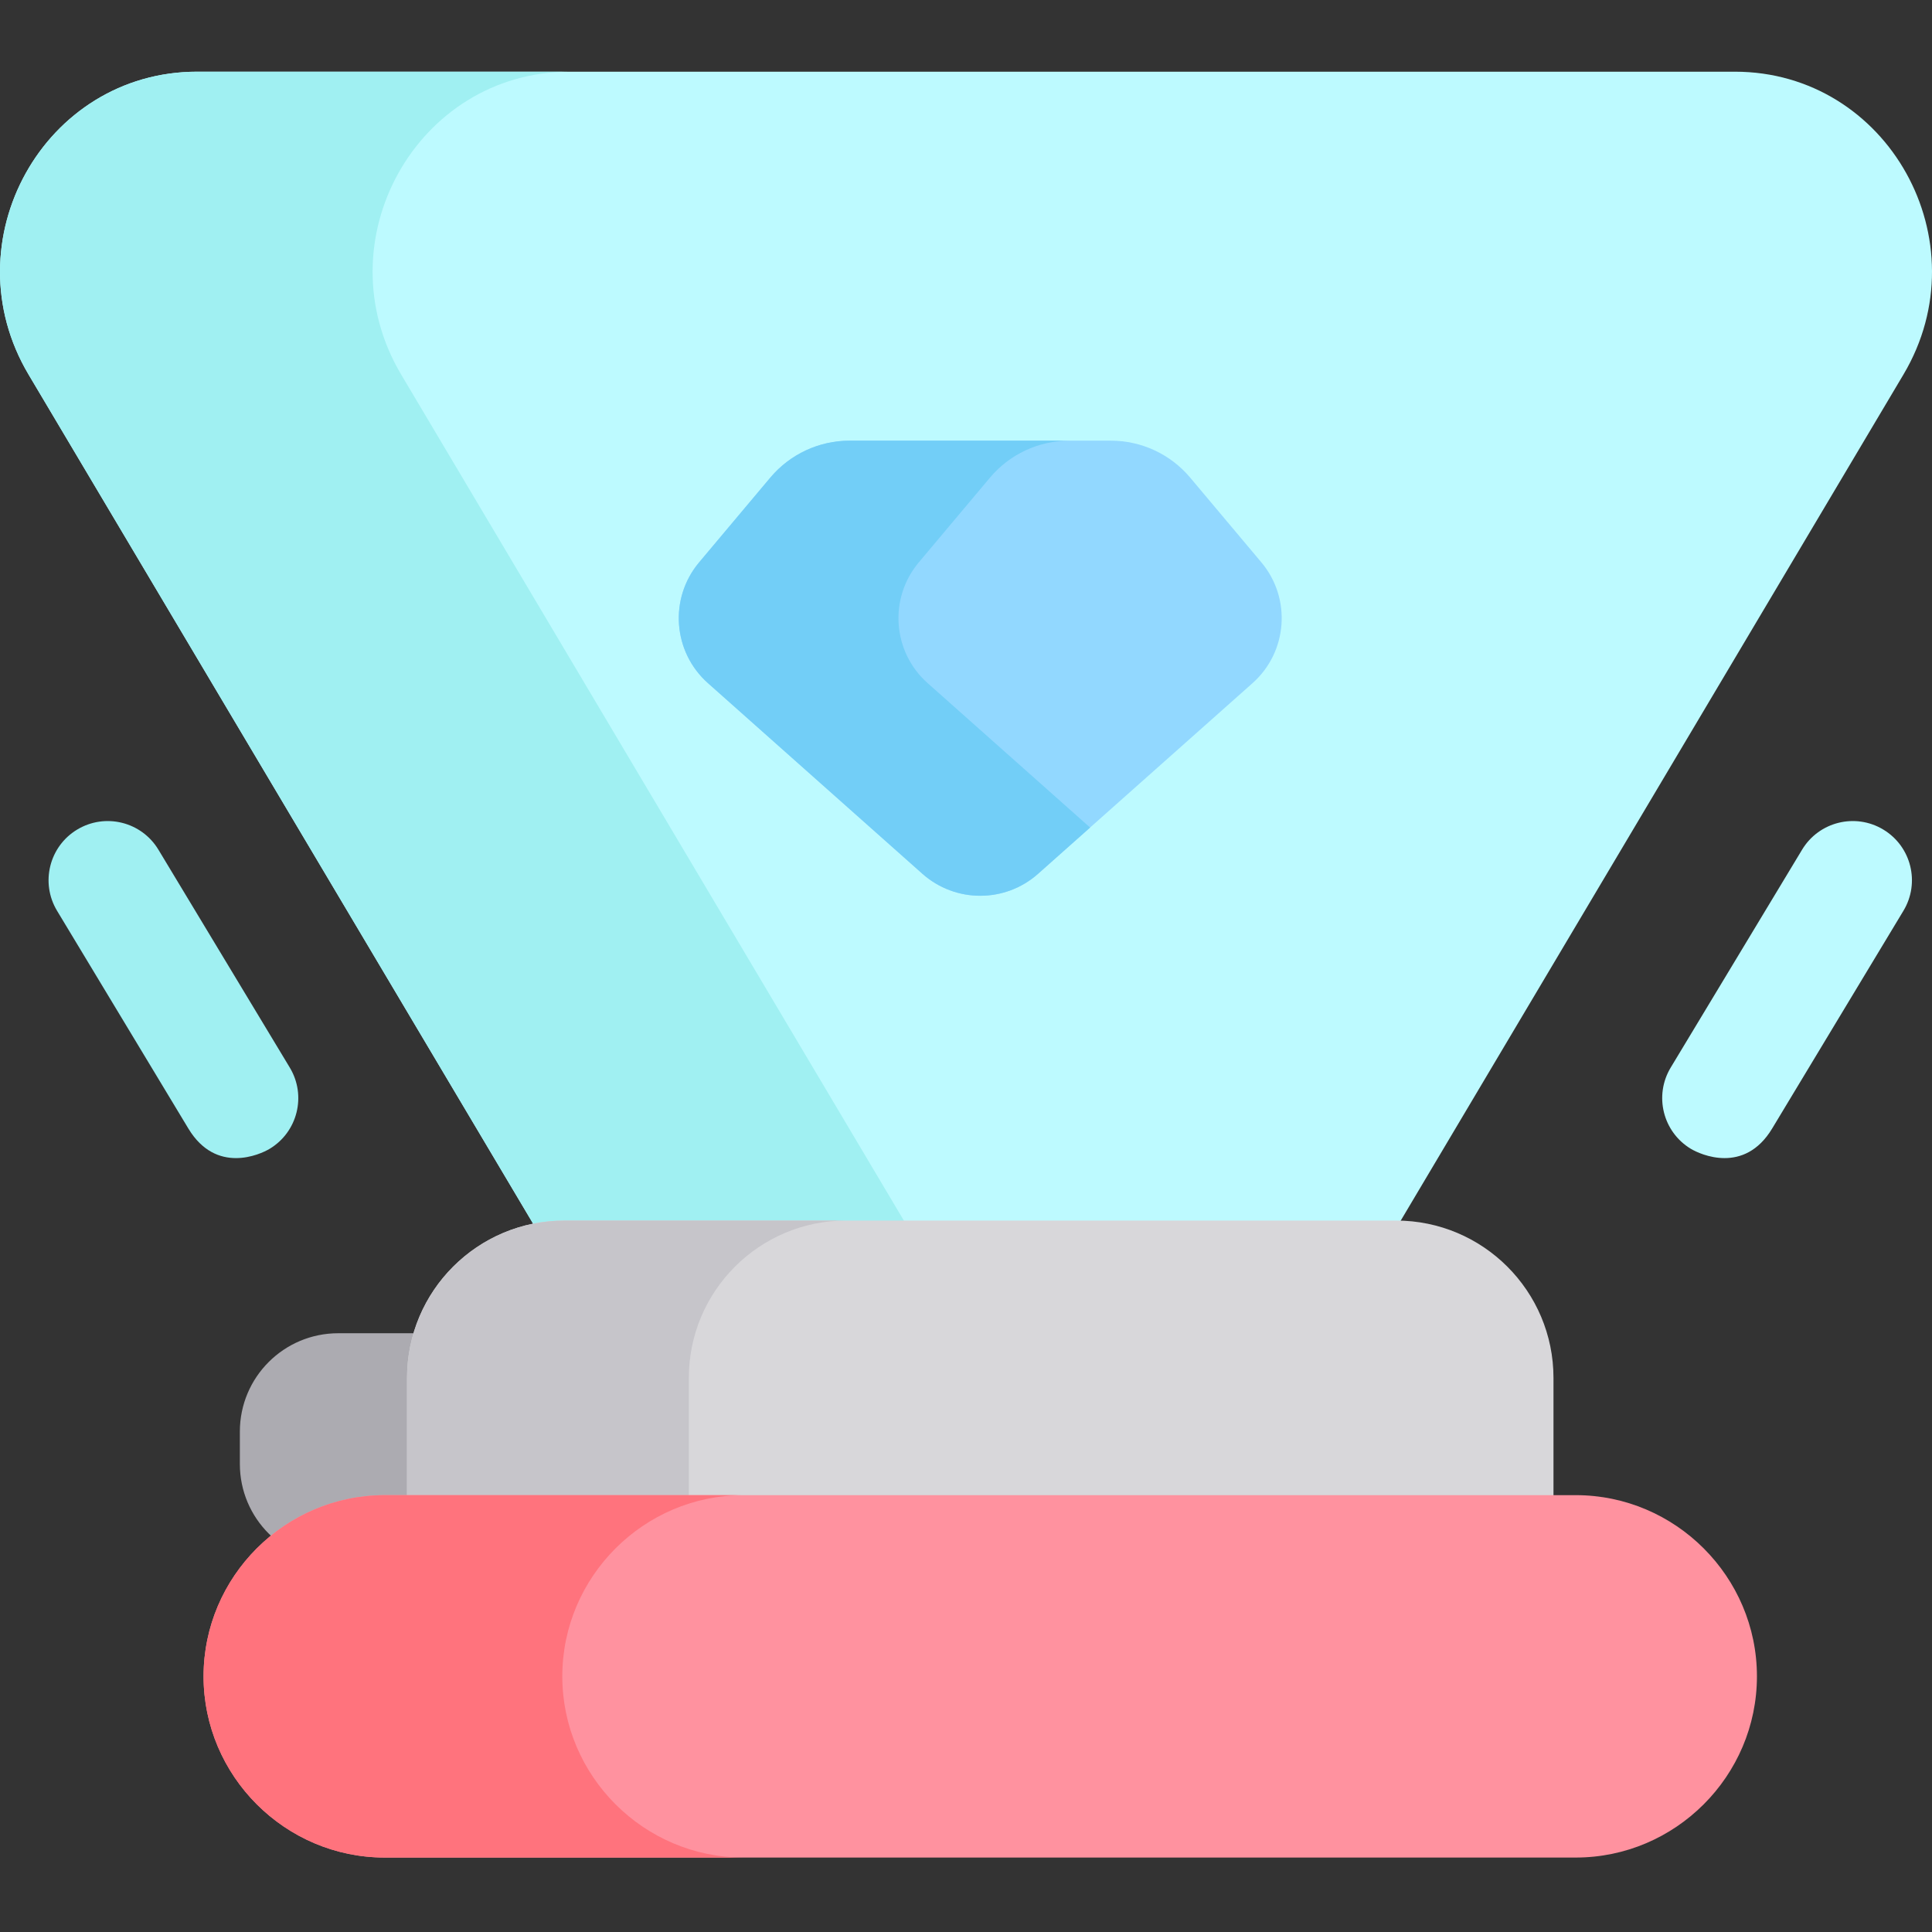 <svg viewBox="0 -19 512 512" xmlns="http://www.w3.org/2000/svg"><rect x="0" y="-19" width="512" height="512" fill="#333333" stroke="none"/><path d="m7.574 80.262 151.848 255.559h193.16l151.848-255.559c20.961-35.277-4.078-80.262-44.672-80.262h-407.516c-40.594 0-65.629 44.984-44.668 80.262zm0 0" fill="#bdfaff"/><path d="m150.984 0h-98.742c-40.594 0-65.629 44.984-44.672 80.262l151.852 255.559h98.742l-151.848-255.559c-20.961-35.277 4.074-80.262 44.668-80.262zm0 0" fill="#a0f0f2"/><path d="m136.832 395.035h-47.207c-14.391 0-26.059-11.664-26.059-26.059v-8.59c0-14.395 11.668-26.062 26.059-26.062h47.207zm0 0" fill="#acabb1"/><path d="m411.688 415.152h-303.82v-68.977c0-23.039 18.676-41.715 41.715-41.715h220.387c23.039 0 41.719 18.676 41.719 41.715zm0 0" fill="#d8d7da"/><path d="m224.262 304.461h-74.68c-23.039 0-41.715 18.676-41.715 41.715v68.977h74.68v-68.977c0-23.039 18.676-41.715 41.715-41.715zm0 0" fill="#c6c5ca"/><path d="m417.586 473.27h-315.621c-26.41 0-48.02-21.609-48.02-48.02s21.609-48.02 48.02-48.02h315.621c26.41 0 48.02 21.609 48.02 48.02s-21.609 48.02-48.02 48.02zm0 0" fill="#ff929f"/><path d="m149.016 425.25c0-26.41 21.609-48.02 48.02-48.02h-95.07c-26.41 0-48.02 21.609-48.02 48.02s21.609 48.02 48.02 48.02h95.07c-26.41 0-48.02-21.609-48.02-48.02zm0 0" fill="#ff737d"/><path d="m294.402 97.781h-69.25c-8.105 0-15.797 3.586-21.008 9.789l-18.867 22.457c-8.012 9.543-6.98 23.73 2.332 32.012l56.832 50.516c8.742 7.773 21.922 7.773 30.668 0l56.828-50.516c9.316-8.281 10.348-22.469 2.336-32.012l-18.867-22.457c-5.211-6.203-12.898-9.789-21.004-9.789zm0 0" fill="#92d8ff"/><path d="m245.832 162.039c-9.316-8.281-10.352-22.469-2.336-32.012l18.867-22.457c5.211-6.203 12.902-9.789 21.008-9.789h-58.219c-8.105 0-15.793 3.586-21.008 9.789l-18.863 22.457c-8.016 9.543-6.984 23.73 2.332 32.012l56.828 50.516c8.746 7.773 21.926 7.773 30.668 0l13.777-12.246zm0 0" fill="#72cef7"/><path d="m49.941 280.113-34.82-57.746c-4.469-7.418-2.082-17.055 5.332-21.523 7.418-4.473 17.055-2.086 21.527 5.328l34.816 57.746c4.473 7.418 2.086 17.055-5.332 21.527-2.531 1.527-14.16 6.824-21.523-5.332zm0 0" fill="#a0f0f2"/><path d="m469.613 280.113 34.816-57.746c4.473-7.418 2.086-17.055-5.332-21.523-7.414-4.473-17.051-2.086-21.523 5.328l-34.82 57.746c-4.469 7.418-2.082 17.055 5.332 21.527 2.535 1.527 14.164 6.824 21.527-5.332zm0 0" fill="#bdfaff"/></svg>